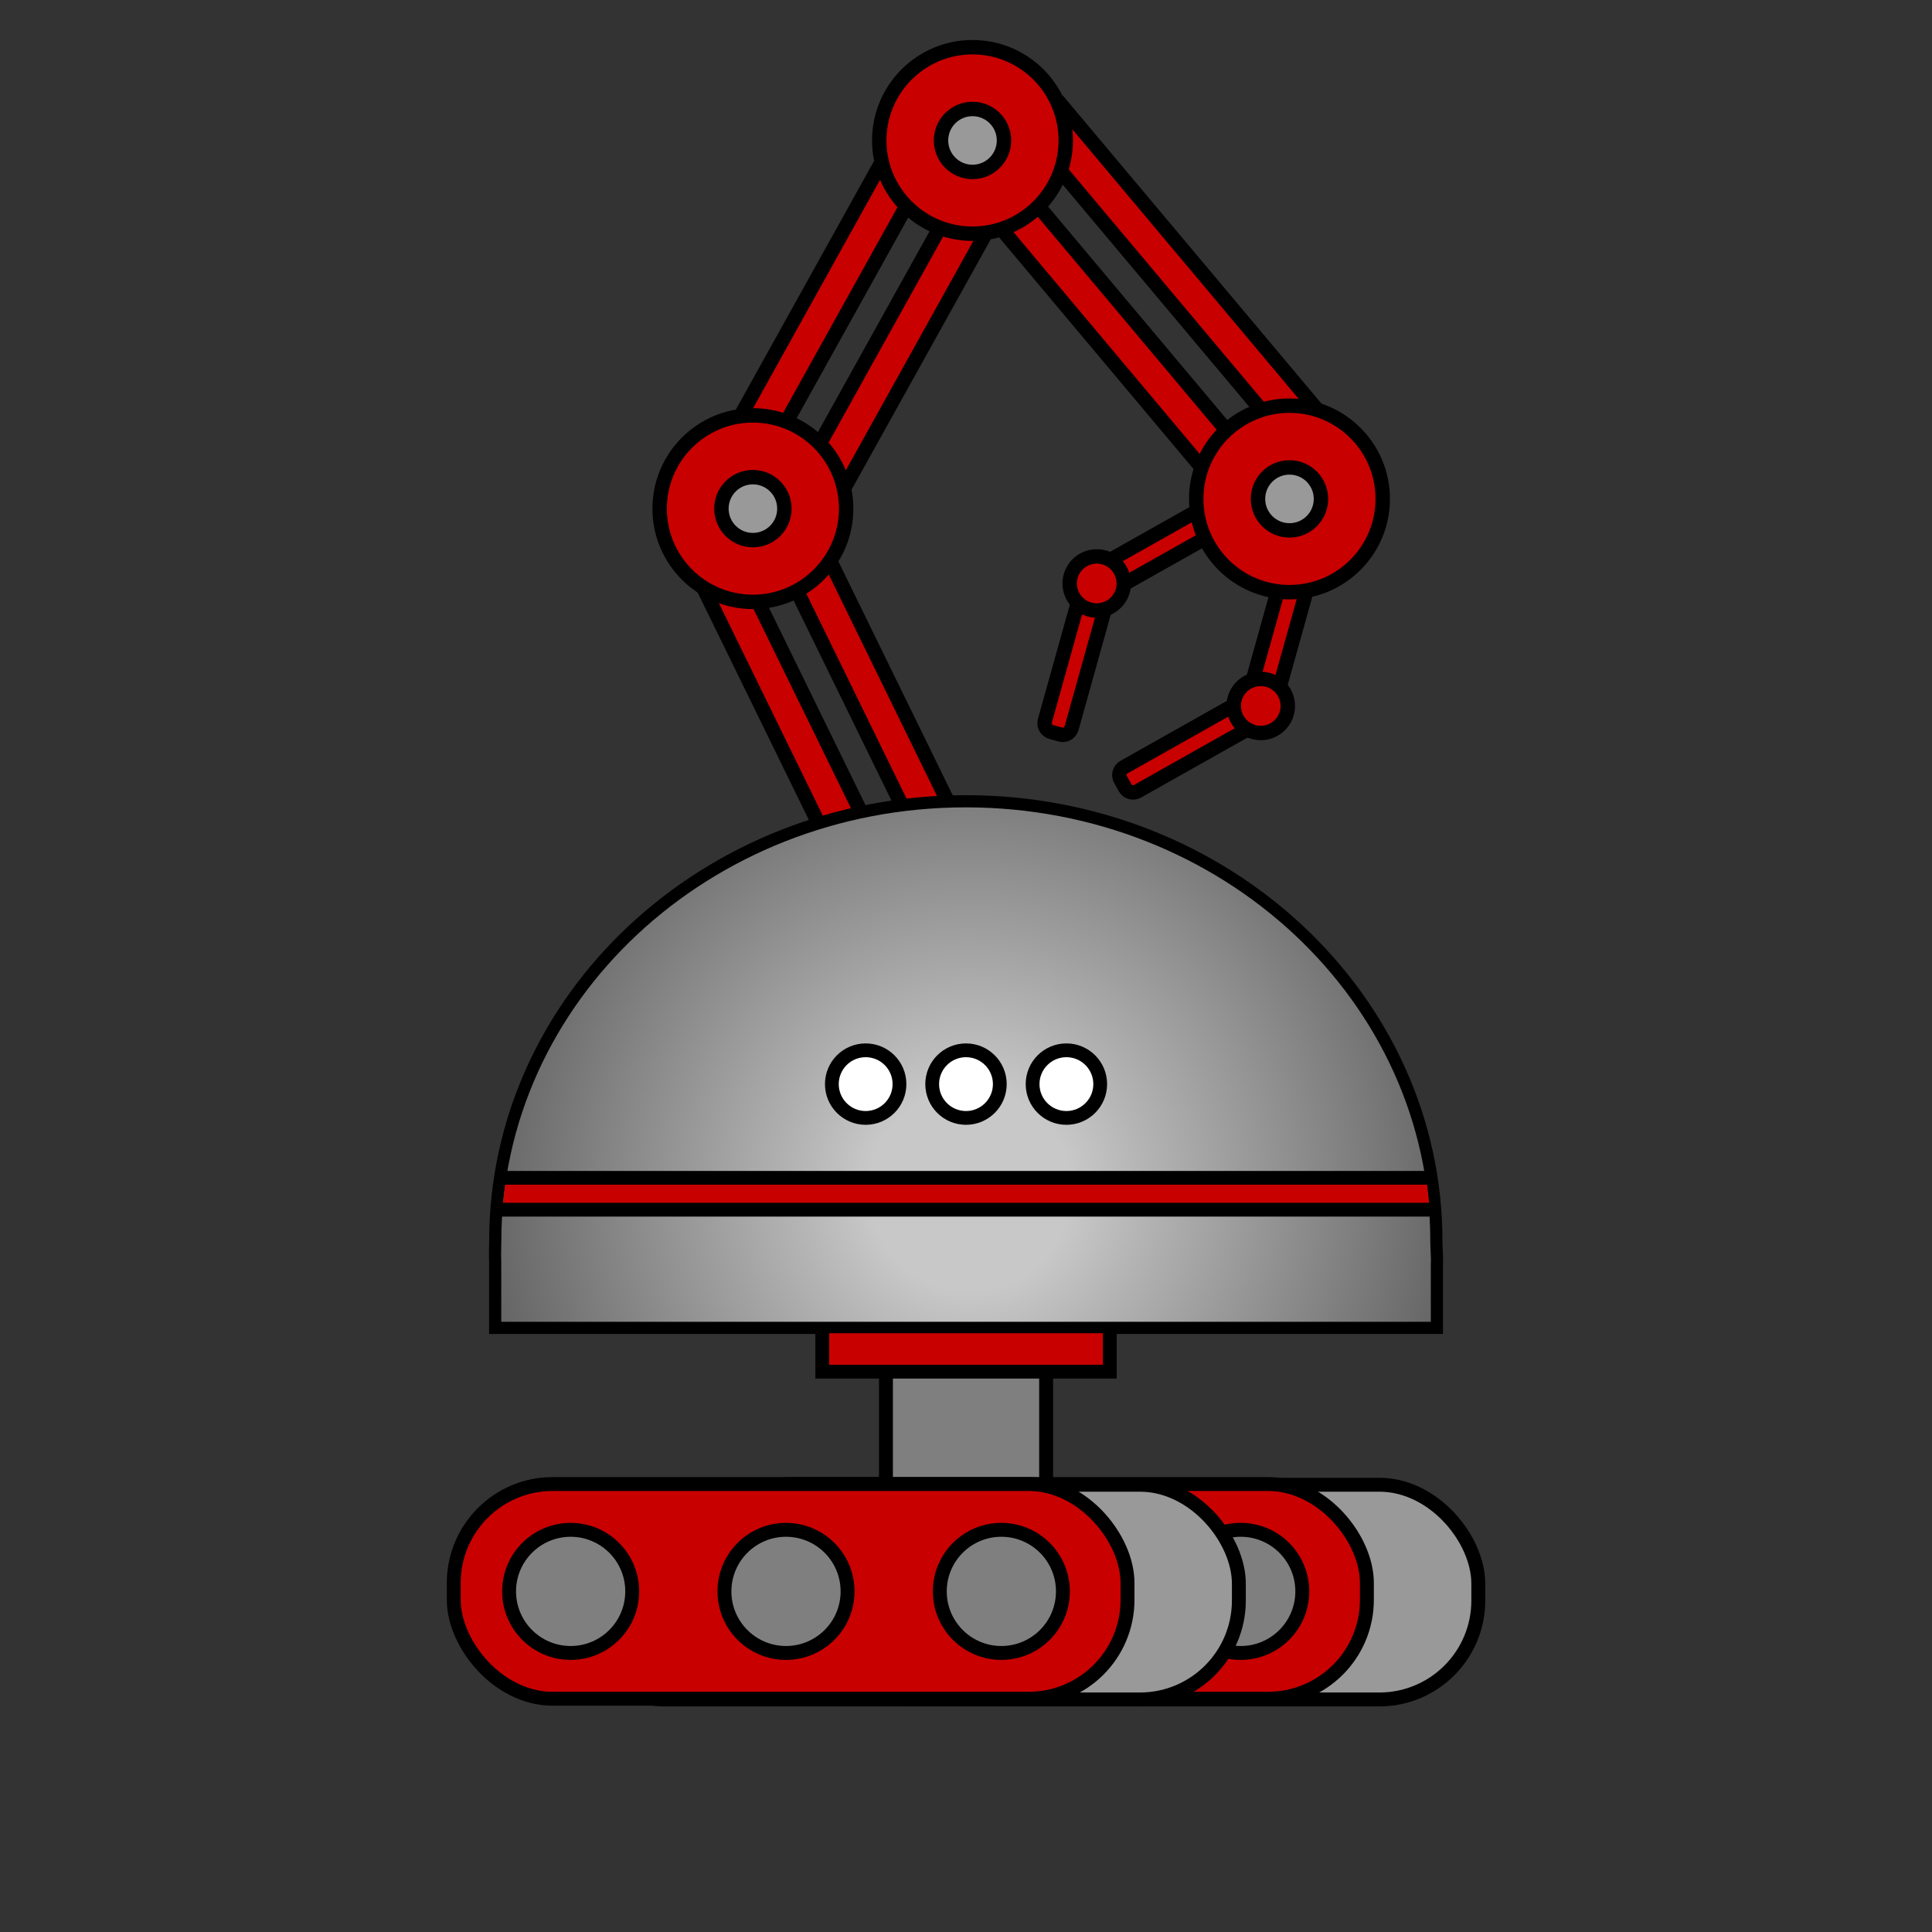 <?xml version="1.0" encoding="UTF-8"?><svg id="Robos" xmlns="http://www.w3.org/2000/svg" xmlns:xlink="http://www.w3.org/1999/xlink" viewBox="0 0 300 300"><rect x="0" y="0" width="300" height="300" fill="#333333" stroke="none"/><defs><style>.cls-1,.cls-2,.cls-3,.cls-4{fill:#c90000;}.cls-5,.cls-2,.cls-6,.cls-7,.cls-8,.cls-9,.cls-10,.cls-3,.cls-4,.cls-11{stroke:#000;stroke-miterlimit:10;}.cls-5,.cls-7{fill:#999;}.cls-5,.cls-10,.cls-4,.cls-11{stroke-width:2.16px;}.cls-2,.cls-6,.cls-7,.cls-8,.cls-9,.cls-3{stroke-linecap:round;}.cls-2,.cls-7{stroke-width:2.24px;}.cls-6{fill:url(#radial-gradient);stroke-width:1.89px;}.cls-8,.cls-9,.cls-3{stroke-width:2.14px;}.cls-8,.cls-10{fill:#fff;}.cls-9{fill:#fa2e19;}.cls-11{fill:#7f7f7f;}</style><symbol id="Robot_arm_4" viewBox="0 0 114.52 152.76"><g><g><polygon class="cls-2" points="11.83 77.9 38.98 133.41 32.98 136.34 5.84 80.83 11.83 77.9"/><polygon class="cls-2" points="23.37 72.26 50.51 127.77 44.52 130.7 17.38 75.19 23.37 72.26"/></g><circle class="cls-2" cx="44.24" cy="137.15" r="14.48"/><circle class="cls-7" cx="44.24" cy="137.15" r="4.89"/><g><polygon class="cls-2" points="45.29 15.25 15.26 69.25 9.44 66.01 39.46 12.01 45.29 15.25"/><polygon class="cls-2" points="56.51 21.49 26.49 75.49 20.66 72.25 50.68 18.25 56.51 21.49"/></g><circle class="cls-2" cx="15.6" cy="72.77" r="14.48"/><circle class="cls-7" cx="15.6" cy="72.77" r="4.89"/><g><polygon class="cls-2" points="98.19 61.79 58.46 14.47 63.57 10.18 103.3 57.5 98.19 61.79"/><polygon class="cls-2" points="88.36 70.05 48.63 22.72 53.74 18.44 93.47 65.76 88.36 70.05"/></g><circle class="cls-2" cx="49.7" cy="15.6" r="14.48"/><circle class="cls-7" cx="49.7" cy="15.6" r="4.89"/><g><g><path class="cls-2" d="M94.53,105.46l-1.42-.4c-.75-.21-1.19-.99-.98-1.74l6.25-22.38c.21-.75,.99-1.19,1.74-.98l1.42,.4c.75,.21,1.19,.99,.98,1.74l-6.25,22.38c-.21,.75-.99,1.19-1.74,.98Z"/><path class="cls-2" d="M95.39,102.04l.72,1.29c.38,.68,.14,1.54-.54,1.92l-20.25,11.41c-.68,.38-1.54,.14-1.92-.54l-.72-1.29c-.38-.68-.14-1.54,.54-1.92l20.25-11.41c.68-.38,1.54-.14,1.92,.54Z"/><circle class="cls-2" cx="94.46" cy="103.41" r="4.2"/></g><g><path class="cls-2" d="M68.93,82.35l1.42,.4c.75,.21,1.19,.99,.98,1.74l-6.25,22.38c-.21,.75-.99,1.19-1.74,.98l-1.42-.4c-.75-.21-1.19-.99-.98-1.74l6.25-22.38c.21-.75,.99-1.19,1.74-.98Z"/><path class="cls-2" d="M68.06,85.76l-.72-1.29c-.38-.68-.14-1.54,.54-1.92l20.25-11.41c.68-.38,1.54-.14,1.92,.54l.72,1.29c.38,.68,.14,1.54-.54,1.92l-20.25,11.41c-.68,.38-1.54,.14-1.92-.54Z"/><circle class="cls-2" cx="68.99" cy="84.39" r="4.2"/></g></g><circle class="cls-2" cx="98.92" cy="71.26" r="14.48"/><circle class="cls-7" cx="98.92" cy="71.26" r="4.89"/></g></symbol><radialGradient id="radial-gradient" cx="74.72" cy="61.29" fx="74.72" fy="61.29" r="104.22" gradientTransform="matrix(1, 0, 0, 1, 0, 0)" gradientUnits="userSpaceOnUse"><stop offset=".15" stop-color="#c8c8c8"/><stop offset=".26" stop-color="#b4b4b4"/><stop offset=".73" stop-color="#646464"/><stop offset=".94" stop-color="#454545"/></radialGradient><symbol id="Robot_base_2_2" viewBox="0 0 148.17 121.46"><g><rect class="cls-11" x="61.65" y="81.63" width="24.87" height="38.74"/><path class="cls-6" d="M147.12,69.26C147.12,31.53,114.41,.95,74.05,.95S.98,31.53,.98,69.26c0,1.08-.07,2.15-.01,3.22v10.24H147.2v-9.69c.07-1.25-.08-2.5-.08-3.76Z"/><polygon class="cls-1" points="2.06 64.37 146.11 64.37 145.56 59.42 2.65 59.42 2.06 64.37"/><polyline class="cls-3" points="96.41 83.55 96.41 89.52 51.76 89.52 51.76 83.55"/><g><circle class="cls-8" cx="89.67" cy="44.87" r="5.25"/><circle class="cls-8" cx="74.08" cy="44.87" r="5.25"/><circle class="cls-8" cx="58.5" cy="44.87" r="5.25"/></g><line class="cls-9" x1="1.76" y1="64.37" x2="146.41" y2="64.37"/><line class="cls-9" x1="2.21" y1="59.42" x2="145.95" y2="59.42"/></g></symbol><symbol id="Robot_wheels_1" viewBox="0 0 161.25 35.61"><g><rect class="cls-5" x="55.55" y="1.19" width="104.62" height="33.34" rx="15.36" ry="15.36"/><rect class="cls-4" x="38.25" y="1.08" width="104.62" height="33.34" rx="15.36" ry="15.36"/><circle class="cls-10" cx="56.41" cy="17.75" r="9.56"/><circle class="cls-10" cx="89.84" cy="17.75" r="9.56"/><circle class="cls-11" cx="123.28" cy="17.75" r="9.56"/><rect class="cls-5" x="18.37" y="1.19" width="104.62" height="33.34" rx="15.36" ry="15.36"/><rect class="cls-4" x="1.08" y="1.08" width="104.62" height="33.34" rx="15.36" ry="15.36"/><circle class="cls-11" cx="19.23" cy="17.75" r="9.56"/><circle class="cls-11" cx="52.67" cy="17.75" r="9.56"/><circle class="cls-11" cx="86.11" cy="17.75" r="9.56"/></g></symbol></defs><use width="114.52" height="152.76" transform="translate(101.31 6.21)" xlink:href="#Robot_arm_4"/><use width="148.17" height="121.46" transform="translate(75.92 123.47)" xlink:href="#Robot_base_2_2"/><use width="161.25" height="35.61" transform="translate(69.38 229.36)" xlink:href="#Robot_wheels_1"/></svg>